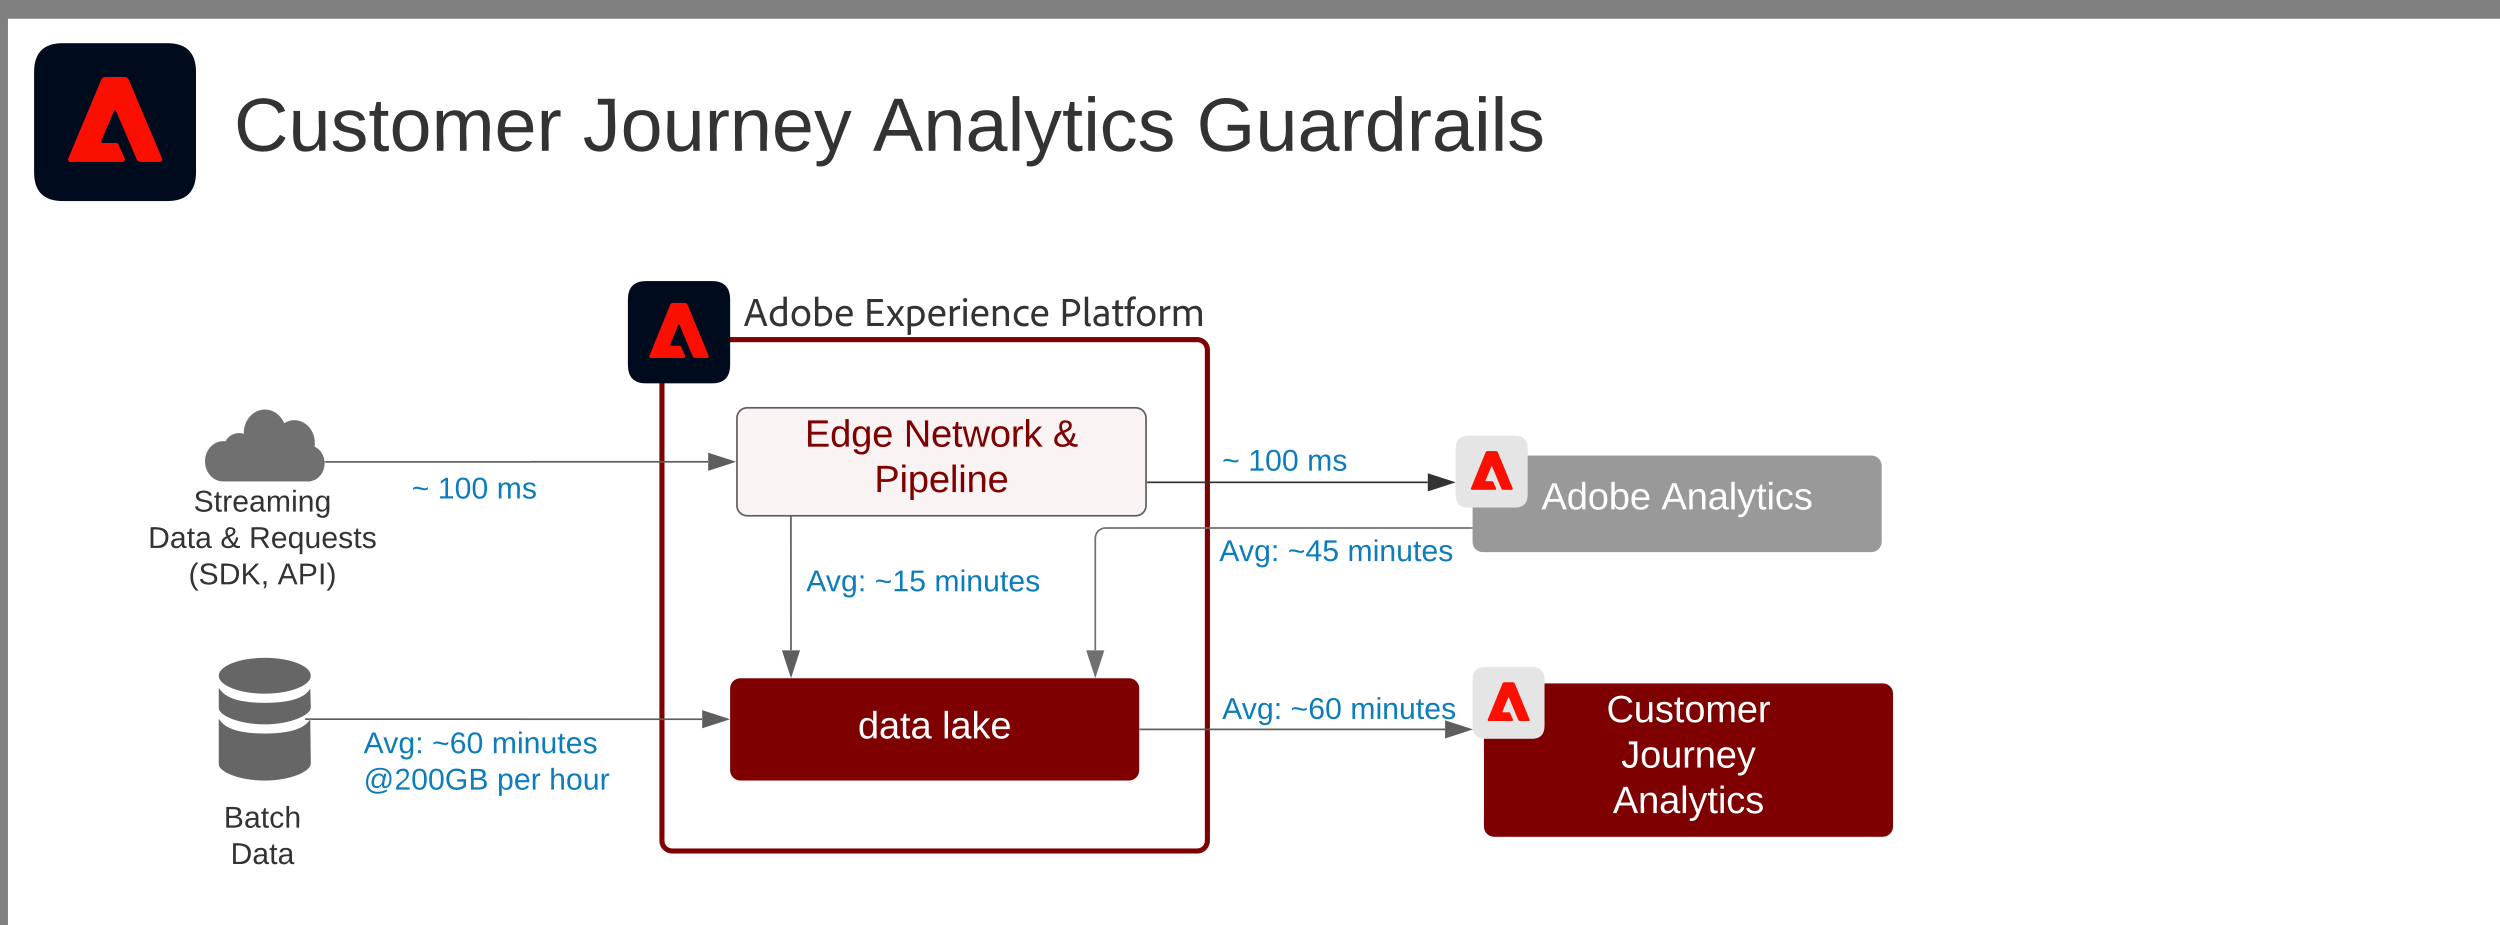 <svg xmlns="http://www.w3.org/2000/svg" xmlns:xlink="http://www.w3.org/1999/xlink" xmlns:lucid="lucid" width="1466.64" height="542.91"><rect width="100%" height="100%" fill="#808080" stroke="none"/><g transform="translate(2074 11)" lucid:page-tab-id="2K1yNXuAknJe"><path d="M-2069.33 0H64v1200h-2133.33z" fill="#fff"/><path d="M-1936.7 15c0-3.3 2.7-6 6-6h1297.34c3.3 0 6 2.7 6 6v104.67c0 3.3-2.7 6-6 6H-1930.7c-3.3 0-6-2.7-6-6z" stroke="#000" stroke-opacity="0" stroke-width="3" fill="#fff" fill-opacity="0"/><use xlink:href="#a" transform="matrix(1,0,0,1,-1936.694,9) translate(0 68.462)"/><use xlink:href="#b" transform="matrix(1,0,0,1,-1936.694,9) translate(204.568 68.462)"/><use xlink:href="#c" transform="matrix(1,0,0,1,-1936.694,9) translate(374.815 68.462)"/><use xlink:href="#d" transform="matrix(1,0,0,1,-1936.694,9) translate(564.691 68.462)"/><path d="M-2037.18 14.33h61.37c11.2 0 16.8 5.65 16.8 16.86v58.9c0 11.2-5.6 16.86-16.82 16.86h-61.37c-11.2 0-16.8-5.65-16.8-16.86V31.2c0-11.22 5.6-16.87 16.82-16.87z" stroke="#000" stroke-opacity="0" stroke-width=".64" fill="#000b1d"/><path d="M-1980.1 84h-11.3c-1.04 0-1.9-.57-2.37-1.5l-12.26-28.62c0-.18-.1-.37-.28-.37-.3-.08-.58 0-.68.3l-7.7 18.24v.18c0 .37.3.65.67.65h8.36c.47 0 .94.37 1.13.84l3.7 8.16c.28.83 0 1.66-.76 2.03-.2.1-.38.1-.67.1h-30.5c-.75 0-1.4-.66-1.4-1.4 0-.2.08-.37.18-.56l19.38-46.3c.37-1.03 1.32-1.58 2.46-1.58h11.2c1.14 0 2.1.55 2.47 1.57l19.58 46.3c.28.75 0 1.5-.77 1.86-.2.1-.28.1-.47.1z" stroke="#000" stroke-opacity="0" stroke-width=".64" fill="#fa0f00"/><path d="M-1685.67 194.24c0-3.3 2.7-6 6-6h308c3.32 0 6 2.7 6 6v288c0 3.32-2.68 6-6 6h-308c-3.3 0-6-2.68-6-6z" stroke="#7f0000" stroke-width="3" fill="#fff"/><path d="M-1645.67 392.9c0-3.3 2.7-6 6-6h228c3.32 0 6 2.7 6 6v48c0 3.32-2.68 6-6 6h-228c-3.3 0-6-2.68-6-6z" stroke="#000" stroke-opacity="0" fill="#7f0000"/><use xlink:href="#e" transform="matrix(1,0,0,1,-1640.667,391.911) translate(69.969 30.278)"/><use xlink:href="#f" transform="matrix(1,0,0,1,-1640.667,391.911) translate(119.352 30.278)"/><path d="M-1203.44 395.9c0-3.32 2.68-6 6-6h228c3.3 0 6 2.68 6 6v78c0 3.3-2.7 6-6 6h-228c-3.32 0-6-2.7-6-6z" stroke="#000" stroke-opacity="0" fill="#7f0000"/><use xlink:href="#g" transform="matrix(1,0,0,1,-1198.444,394.889) translate(66.944 17.778)"/><use xlink:href="#h" transform="matrix(1,0,0,1,-1198.444,394.889) translate(75.525 44.444)"/><use xlink:href="#i" transform="matrix(1,0,0,1,-1198.444,394.889) translate(70.617 71.111)"/><path d="M-1695.05 153.9h38.76c7.1 0 10.63 3.67 10.63 10.93V203c0 7.25-3.54 10.9-10.62 10.9h-38.75c-7.08 0-10.62-3.65-10.62-10.9v-38.17c0-7.26 3.54-10.92 10.62-10.92z" stroke="#000" stroke-opacity="0" stroke-width=".64" fill="#000b1d"/><path d="M-1659 199.03h-7.13c-.66 0-1.2-.36-1.5-.96l-7.74-18.54c0-.12-.06-.24-.18-.24-.18-.07-.36 0-.42.17l-4.86 11.82v.1c0 .25.18.43.42.43h5.27c.3 0 .6.24.72.54l2.33 5.28c.18.54 0 1.08-.48 1.32-.12.06-.24.06-.42.06h-19.26c-.48 0-.9-.42-.9-.9 0-.12.06-.24.12-.36l12.23-30c.24-.66.84-1.02 1.56-1.02h7.07c.72 0 1.32.36 1.56 1.02l12.36 30c.17.48 0 .96-.5 1.2-.1.06-.17.06-.3.06z" stroke="#000" stroke-opacity="0" stroke-width=".64" fill="#fa0f00"/><path d="M-1918.67 374.9c15.02 0 27 4.84 27 10.52 0 5.7-11.98 10.52-27 10.52-15 0-27-4.83-27-10.52 0-5.68 12-10.5 27-10.5zm26.68 18c-3.28 6-13.17 8.44-26.67 8.44-13.5 0-23.1-2.45-26.67-8.43h-.33v11.4c0 4.52 12 9.64 27 9.64 15.02 0 27-5.4 27-9.94l-.32-11.1zm0 18c-3.55 6-13.17 8.44-26.67 8.44-13.5 0-23.38-2.45-26.67-8.43h-.33v26.44c0 4.46 12 9.57 27 9.57 15.02 0 27-5.4 27-9.92l-.32-26.07z" stroke="#000" stroke-opacity="0" stroke-width="3" fill-opacity=".6"/><path d="M-1891.5 410.9h122.66v.02l.02.02h106.77" stroke="#5e5e5e" fill="none"/><path d="M-1891.48 411.4h-.5v-.5l-.38.5h-2.63v-1h3.52z" fill="#5e5e5e"/><path d="M-1647.28 410.94l-14.27 4.63v-9.27z" stroke="#5e5e5e" fill="#5e5e5e"/><path d="M-1865.67 410.9c0-3.3 2.7-6 6-6h228c3.32 0 6 2.7 6 6v51.34c0 3.32-2.68 6-6 6h-228c-3.3 0-6-2.68-6-6z" stroke="#000" stroke-opacity="0" fill="#fff" fill-opacity="0"/><use xlink:href="#j" transform="matrix(1,0,0,1,-1860.667,409.911) translate(0 20.972)"/><use xlink:href="#k" transform="matrix(1,0,0,1,-1860.667,409.911) translate(40.148 20.972)"/><use xlink:href="#l" transform="matrix(1,0,0,1,-1860.667,409.911) translate(75.21 20.972)"/><use xlink:href="#m" transform="matrix(1,0,0,1,-1860.667,409.911) translate(0 42.306)"/><use xlink:href="#n" transform="matrix(1,0,0,1,-1860.667,409.911) translate(78.272 42.306)"/><use xlink:href="#o" transform="matrix(1,0,0,1,-1860.667,409.911) translate(108.84 42.306)"/><path d="M-1609.96 370.53l-.06-80.12" stroke="#5e5e5e" fill="none"/><path d="M-1609.95 385.3l-4.65-14.27h9.27z" stroke="#5e5e5e" fill="#5e5e5e"/><path d="M-1610.02 290.42v-.5" stroke="#5e5e5e" fill="none"/><path d="M-2040 454.58c0-3.32 2.7-6 6-6h228c3.3 0 6 2.68 6 6v51.33c0 3.32-2.7 6-6 6h-228c-3.3 0-6-2.68-6-6z" stroke="#000" stroke-opacity="0" fill="#fff" fill-opacity="0"/><use xlink:href="#p" transform="matrix(1,0,0,1,-2035,453.578) translate(92.284 20.972)"/><use xlink:href="#q" transform="matrix(1,0,0,1,-2035,453.578) translate(96.259 42.306)"/><path d="M-2040 275.9c0-3.3 2.7-6 6-6h228c3.3 0 6 2.7 6 6v62c0 3.32-2.7 6-6 6h-228c-3.3 0-6-2.68-6-6z" stroke="#000" stroke-opacity="0" fill="#fff" fill-opacity="0"/><use xlink:href="#r" transform="matrix(1,0,0,1,-2035,274.911) translate(74.58 14.222)"/><use xlink:href="#s" transform="matrix(1,0,0,1,-2035,274.911) translate(47.889 35.556)"/><use xlink:href="#t" transform="matrix(1,0,0,1,-2035,274.911) translate(90.309 35.556)"/><use xlink:href="#u" transform="matrix(1,0,0,1,-2035,274.911) translate(107.099 35.556)"/><use xlink:href="#v" transform="matrix(1,0,0,1,-2035,274.911) translate(71.617 56.889)"/><use xlink:href="#w" transform="matrix(1,0,0,1,-2035,274.911) translate(123.864 56.889)"/><path d="M-1889.47 251c3.58 1.64 5.9 5.44 5.9 9.78 0 5-3.1 9.25-7.37 10.35l-1.4.34h-50.75c-5.9 0-10.66-5.37-10.66-11.83s4.77-11.82 10.67-11.82c.5 0 .78 0 1.27.13 1.76-3.13 4.77-4.9 8.14-4.9.93 0 1.77.13 2.68.42v-.42c0-7.68 5.55-13.8 12.5-13.8 4.77 0 9.2 3.2 11.22 8.02 1.76-1.14 3.8-1.78 5.9-1.78 6.67 0 12.07 6 12.07 13.34.07.67 0 1.35-.14 2.15z" stroke="#000" stroke-opacity="0" fill="#707070"/><path d="M-1883.15 259.98h120.2c.02 0 .04-.02.04-.03 0-.02 0-.04.02-.04h104.33" stroke="#5e5e5e" fill="none"/><path d="M-1883.14 260.48h-.46l-.1-1h.56z" fill="#5e5e5e"/><path d="M-1643.78 259.9l-14.27 4.65v-9.27z" stroke="#5e5e5e" fill="#5e5e5e"/><path d="M-1637.67 146c0-3.3 2.7-6 6-6h288c3.32 0 6 2.7 6 6v49.2c0 3.32-2.68 6-6 6h-288c-3.3 0-6-2.68-6-6z" stroke="#000" stroke-opacity="0" stroke-width="3" fill="#fff" fill-opacity="0"/><use xlink:href="#x" transform="matrix(1,0,0,1,-1637.667,140) translate(0 40.262)"/><use xlink:href="#y" transform="matrix(1,0,0,1,-1637.667,140) translate(70.547 40.262)"/><use xlink:href="#z" transform="matrix(1,0,0,1,-1637.667,140) translate(185.24 40.262)"/><path d="M-1202.64 380.22h27.28c4.98 0 7.47 2.58 7.47 7.7v26.84c0 5.1-2.48 7.68-7.46 7.68h-27.28c-4.98 0-7.47-2.57-7.47-7.68V387.9c0-5.1 2.48-7.68 7.46-7.68z" stroke="#000" stroke-opacity="0" stroke-width=".64" fill="#e5e5e5"/><path d="M-1177.26 411.97h-5.03c-.45 0-.83-.25-1.04-.67l-5.45-13.05c0-.08-.03-.17-.12-.17-.12-.04-.25.04-.3.17l-3.4 8.28v.08c0 .18.12.3.28.3h3.72c.2.05.42.18.5.4l1.65 3.7c.13.38 0 .76-.33.93-.13.04-.17.04-.3.04h-13.55c-.34 0-.64-.3-.64-.63 0-.08.06-.17.1-.25l8.6-21.12c.18-.47.6-.72 1.1-.72h5c.5 0 .92.25 1.1.72l8.7 21.1c.1.34 0 .68-.3.85-.1.04-.18.04-.26.04z" stroke="#000" stroke-opacity="0" stroke-width=".64" fill="#fa0f00"/><path d="M-1641.67 234.24c0-3.3 2.7-6 6-6h228c3.32 0 6 2.7 6 6v51.34c0 3.3-2.68 6-6 6h-228c-3.3 0-6-2.7-6-6z" stroke="#5e5e5e" fill="#faf3f4"/><use xlink:href="#A" transform="matrix(1,0,0,1,-1636.667,233.244) translate(34.846 17.778)"/><use xlink:href="#B" transform="matrix(1,0,0,1,-1636.667,233.244) translate(92.87 17.778)"/><use xlink:href="#C" transform="matrix(1,0,0,1,-1636.667,233.244) translate(180.34 17.778)"/><use xlink:href="#D" transform="matrix(1,0,0,1,-1636.667,233.244) translate(75.586 44.444)"/><path d="M-1837.45 266.9c0-3.3 2.68-6 6-6h93.66c3.33 0 6 2.7 6 6v18.68c0 3.3-2.67 6-6 6h-93.65c-3.32 0-6-2.7-6-6z" stroke="#000" stroke-opacity="0" fill="#fff" fill-opacity="0"/><use xlink:href="#E" transform="matrix(1,0,0,1,-1832.454,265.911) translate(0 15.535)"/><use xlink:href="#F" transform="matrix(1,0,0,1,-1832.454,265.911) translate(15.309 15.535)"/><use xlink:href="#G" transform="matrix(1,0,0,1,-1832.454,265.911) translate(49.877 15.535)"/><path d="M-1405.17 416.9h178.93" stroke="#5e5e5e" fill="none"/><path d="M-1405.15 417.4h-.52v-1h.52z" fill="#5e5e5e"/><path d="M-1211.47 416.9l-14.27 4.65v-9.27z" stroke="#5e5e5e" fill="#5e5e5e"/><path d="M-1362 381.28c0-3.3 2.7-6 6-6h159.9c3.3 0 6 2.7 6 6v49.2c0 3.33-2.7 6-6 6H-1356c-3.3 0-6-2.67-6-6z" stroke="#000" stroke-opacity="0" fill="#fff" fill-opacity="0"/><g><use xlink:href="#j" transform="matrix(1,0,0,1,-1357,380.284) translate(0 30.472)"/><use xlink:href="#k" transform="matrix(1,0,0,1,-1357,380.284) translate(40.148 30.472)"/><use xlink:href="#H" transform="matrix(1,0,0,1,-1357,380.284) translate(75.21 30.472)"/></g><path d="M-1606 311.9c0-3.3 2.7-6 6-6h154c3.3 0 6 2.7 6 6v40.68c0 3.3-2.7 6-6 6h-154c-3.3 0-6-2.7-6-6z" stroke="#000" stroke-opacity="0" fill="#fff" fill-opacity="0"/><g><use xlink:href="#j" transform="matrix(1,0,0,1,-1601,310.911) translate(0 24.972)"/><use xlink:href="#I" transform="matrix(1,0,0,1,-1601,310.911) translate(40.148 24.972)"/><use xlink:href="#H" transform="matrix(1,0,0,1,-1601,310.911) translate(75.21 24.972)"/></g><path d="M-1210.1 262.24c0-3.3 2.68-6 6-6h228c3.3 0 6 2.7 6 6v44.67c0 3.32-2.7 6-6 6h-228c-3.32 0-6-2.68-6-6z" stroke="#000" stroke-opacity="0" fill="#999"/><g><use xlink:href="#J" transform="matrix(1,0,0,1,-1205.111,261.244) translate(35.432 26.59)"/><use xlink:href="#K" transform="matrix(1,0,0,1,-1205.111,261.244) translate(105.802 26.59)"/></g><path d="M-1400.67 271.97h164.3" stroke="#333" fill="none"/><path d="M-1400.65 272.47h-.52v-1h.52z" fill="#333"/><path d="M-1221.62 271.97l-14.26 4.63v-9.27z" stroke="#333" fill="#333"/><path d="M-1362 250.58c0-3.32 2.7-6 6-6h93.67c3.3 0 6 2.68 6 6v18.66c0 3.32-2.7 6-6 6H-1356c-3.3 0-6-2.68-6-6z" stroke="#000" stroke-opacity="0" fill="#fff" fill-opacity="0"/><g><use xlink:href="#E" transform="matrix(1,0,0,1,-1357,249.578) translate(0 15.535)"/><use xlink:href="#F" transform="matrix(1,0,0,1,-1357,249.578) translate(15.309 15.535)"/><use xlink:href="#G" transform="matrix(1,0,0,1,-1357,249.578) translate(49.877 15.535)"/></g><path d="M-1210.6 298.75h-214.84c-3.32 0-6 2.7-6 6v65.78" stroke="#707070" fill="none"/><path d="M-1210.1 299.25h-.52v-1h.5z" fill="#707070"/><path d="M-1431.44 385.3l-4.64-14.27h9.27z" stroke="#707070" fill="#707070"/><path d="M-1363.67 288.7c0-3.3 2.7-6 6-6H-1206c3.3 0 6 2.7 6 6v49.2c0 3.32-2.7 6-6 6h-151.67c-3.3 0-6-2.68-6-6z" stroke="#000" stroke-opacity="0" fill="#fff" fill-opacity="0"/><g><use xlink:href="#j" transform="matrix(1,0,0,1,-1358.667,287.702) translate(0 30.472)"/><use xlink:href="#L" transform="matrix(1,0,0,1,-1358.667,287.702) translate(40.148 30.472)"/><use xlink:href="#H" transform="matrix(1,0,0,1,-1358.667,287.702) translate(75.21 30.472)"/></g><path d="M-1212.53 244.58h27.28c4.98 0 7.47 2.57 7.47 7.68v26.86c0 5.1-2.5 7.68-7.47 7.68h-27.28c-4.98 0-7.47-2.58-7.47-7.68v-26.86c0-5.1 2.5-7.68 7.47-7.68z" stroke="#000" stroke-opacity="0" stroke-width=".64" fill="#e5e5e5"/><path d="M-1187.15 276.33h-5.03c-.46 0-.84-.25-1.05-.68l-5.45-13.04c0-.08-.04-.16-.12-.16-.13-.04-.26.04-.3.17l-3.42 8.28v.1c0 .16.13.28.3.28h3.7c.22.04.43.17.52.38l1.64 3.72c.13.38 0 .76-.33.93-.12.03-.16.03-.3.03h-13.54c-.34 0-.64-.3-.64-.63 0-.1.05-.17.1-.26l8.6-21.1c.17-.47.6-.73 1.1-.73h4.98c.5 0 .93.27 1.1.73l8.7 21.1c.12.35 0 .7-.3.86-.08.03-.17.03-.25.03z" stroke="#000" stroke-opacity="0" stroke-width=".64" fill="#fa0f00"/><defs><path fill="#333" d="M212-179c-10-28-35-45-73-45-59 0-87 40-87 99 0 60 29 101 89 101 43 0 62-24 78-52l27 14C228-24 195 4 139 4 59 4 22-46 18-125c-6-104 99-153 187-111 19 9 31 26 39 46" id="M"/><path fill="#333" d="M84 4C-5 8 30-112 23-190h32v120c0 31 7 50 39 49 72-2 45-101 50-169h31l1 190h-30c-1-10 1-25-2-33-11 22-28 36-60 37" id="N"/><path fill="#333" d="M135-143c-3-34-86-38-87 0 15 53 115 12 119 90S17 21 10-45l28-5c4 36 97 45 98 0-10-56-113-15-118-90-4-57 82-63 122-42 12 7 21 19 24 35" id="O"/><path fill="#333" d="M59-47c-2 24 18 29 38 22v24C64 9 27 4 27-40v-127H5v-23h24l9-43h21v43h35v23H59v120" id="P"/><path fill="#333" d="M100-194c62-1 85 37 85 99 1 63-27 99-86 99S16-35 15-95c0-66 28-99 85-99zM99-20c44 1 53-31 53-75 0-43-8-75-51-75s-53 32-53 75 10 74 51 75" id="Q"/><path fill="#333" d="M210-169c-67 3-38 105-44 169h-31v-121c0-29-5-50-35-48C34-165 62-65 56 0H25l-1-190h30c1 10-1 24 2 32 10-44 99-50 107 0 11-21 27-35 58-36 85-2 47 119 55 194h-31v-121c0-29-5-49-35-48" id="R"/><path fill="#333" d="M100-194c63 0 86 42 84 106H49c0 40 14 67 53 68 26 1 43-12 49-29l28 8c-11 28-37 45-77 45C44 4 14-33 15-96c1-61 26-98 85-98zm52 81c6-60-76-77-97-28-3 7-6 17-6 28h103" id="S"/><path fill="#333" d="M114-163C36-179 61-72 57 0H25l-1-190h30c1 12-1 29 2 39 6-27 23-49 58-41v29" id="T"/><g id="a"><use transform="matrix(0.123,0,0,0.123,0,0)" xlink:href="#M"/><use transform="matrix(0.123,0,0,0.123,31.975,0)" xlink:href="#N"/><use transform="matrix(0.123,0,0,0.123,56.667,0)" xlink:href="#O"/><use transform="matrix(0.123,0,0,0.123,78.889,0)" xlink:href="#P"/><use transform="matrix(0.123,0,0,0.123,91.235,0)" xlink:href="#Q"/><use transform="matrix(0.123,0,0,0.123,115.926,0)" xlink:href="#R"/><use transform="matrix(0.123,0,0,0.123,152.84,0)" xlink:href="#S"/><use transform="matrix(0.123,0,0,0.123,177.531,0)" xlink:href="#T"/></g><path fill="#333" d="M153-248C145-148 188 4 80 4 36 3 13-21 6-62l32-5c4 25 16 42 43 43 27 0 39-20 39-49v-147H72v-28h81" id="U"/><path fill="#333" d="M117-194c89-4 53 116 60 194h-32v-121c0-31-8-49-39-48C34-167 62-67 57 0H25l-1-190h30c1 10-1 24 2 32 11-22 29-35 61-36" id="V"/><path fill="#333" d="M179-190L93 31C79 59 56 82 12 73V49c39 6 53-20 64-50L1-190h34L92-34l54-156h33" id="W"/><g id="b"><use transform="matrix(0.123,0,0,0.123,0,0)" xlink:href="#U"/><use transform="matrix(0.123,0,0,0.123,22.222,0)" xlink:href="#Q"/><use transform="matrix(0.123,0,0,0.123,46.914,0)" xlink:href="#N"/><use transform="matrix(0.123,0,0,0.123,71.605,0)" xlink:href="#T"/><use transform="matrix(0.123,0,0,0.123,86.296,0)" xlink:href="#V"/><use transform="matrix(0.123,0,0,0.123,110.988,0)" xlink:href="#S"/><use transform="matrix(0.123,0,0,0.123,135.679,0)" xlink:href="#W"/></g><path fill="#333" d="M205 0l-28-72H64L36 0H1l101-248h38L239 0h-34zm-38-99l-47-123c-12 45-31 82-46 123h93" id="X"/><path fill="#333" d="M141-36C126-15 110 5 73 4 37 3 15-17 15-53c-1-64 63-63 125-63 3-35-9-54-41-54-24 1-41 7-42 31l-33-3c5-37 33-52 76-52 45 0 72 20 72 64v82c-1 20 7 32 28 27v20c-31 9-61-2-59-35zM48-53c0 20 12 33 32 33 41-3 63-29 60-74-43 2-92-5-92 41" id="Y"/><path fill="#333" d="M24 0v-261h32V0H24" id="Z"/><path fill="#333" d="M24-231v-30h32v30H24zM24 0v-190h32V0H24" id="aa"/><path fill="#333" d="M96-169c-40 0-48 33-48 73s9 75 48 75c24 0 41-14 43-38l32 2c-6 37-31 61-74 61-59 0-76-41-82-99-10-93 101-131 147-64 4 7 5 14 7 22l-32 3c-4-21-16-35-41-35" id="ab"/><g id="c"><use transform="matrix(0.123,0,0,0.123,0,0)" xlink:href="#X"/><use transform="matrix(0.123,0,0,0.123,29.63,0)" xlink:href="#V"/><use transform="matrix(0.123,0,0,0.123,54.321,0)" xlink:href="#Y"/><use transform="matrix(0.123,0,0,0.123,79.012,0)" xlink:href="#Z"/><use transform="matrix(0.123,0,0,0.123,88.765,0)" xlink:href="#W"/><use transform="matrix(0.123,0,0,0.123,110.988,0)" xlink:href="#P"/><use transform="matrix(0.123,0,0,0.123,123.333,0)" xlink:href="#aa"/><use transform="matrix(0.123,0,0,0.123,133.086,0)" xlink:href="#ab"/><use transform="matrix(0.123,0,0,0.123,155.309,0)" xlink:href="#O"/></g><path fill="#333" d="M143 4C61 4 22-44 18-125c-5-107 100-154 193-111 17 8 29 25 37 43l-32 9c-13-25-37-40-76-40-61 0-88 39-88 99 0 61 29 100 91 101 35 0 62-11 79-27v-45h-74v-28h105v86C228-13 192 4 143 4" id="ac"/><path fill="#333" d="M85-194c31 0 48 13 60 33l-1-100h32l1 261h-30c-2-10 0-23-3-31C134-8 116 4 85 4 32 4 16-35 15-94c0-66 23-100 70-100zm9 24c-40 0-46 34-46 75 0 40 6 74 45 74 42 0 51-32 51-76 0-42-9-74-50-73" id="ad"/><g id="d"><use transform="matrix(0.123,0,0,0.123,0,0)" xlink:href="#ac"/><use transform="matrix(0.123,0,0,0.123,34.568,0)" xlink:href="#N"/><use transform="matrix(0.123,0,0,0.123,59.259,0)" xlink:href="#Y"/><use transform="matrix(0.123,0,0,0.123,83.951,0)" xlink:href="#T"/><use transform="matrix(0.123,0,0,0.123,98.642,0)" xlink:href="#ad"/><use transform="matrix(0.123,0,0,0.123,123.333,0)" xlink:href="#T"/><use transform="matrix(0.123,0,0,0.123,138.025,0)" xlink:href="#Y"/><use transform="matrix(0.123,0,0,0.123,162.716,0)" xlink:href="#aa"/><use transform="matrix(0.123,0,0,0.123,172.469,0)" xlink:href="#Z"/><use transform="matrix(0.123,0,0,0.123,182.222,0)" xlink:href="#O"/></g><path fill="#fff" d="M85-194c31 0 48 13 60 33l-1-100h32l1 261h-30c-2-10 0-23-3-31C134-8 116 4 85 4 32 4 16-35 15-94c0-66 23-100 70-100zm9 24c-40 0-46 34-46 75 0 40 6 74 45 74 42 0 51-32 51-76 0-42-9-74-50-73" id="ae"/><path fill="#fff" d="M141-36C126-15 110 5 73 4 37 3 15-17 15-53c-1-64 63-63 125-63 3-35-9-54-41-54-24 1-41 7-42 31l-33-3c5-37 33-52 76-52 45 0 72 20 72 64v82c-1 20 7 32 28 27v20c-31 9-61-2-59-35zM48-53c0 20 12 33 32 33 41-3 63-29 60-74-43 2-92-5-92 41" id="af"/><path fill="#fff" d="M59-47c-2 24 18 29 38 22v24C64 9 27 4 27-40v-127H5v-23h24l9-43h21v43h35v23H59v120" id="ag"/><g id="e"><use transform="matrix(0.062,0,0,0.062,0,0)" xlink:href="#ae"/><use transform="matrix(0.062,0,0,0.062,12.346,0)" xlink:href="#af"/><use transform="matrix(0.062,0,0,0.062,24.691,0)" xlink:href="#ag"/><use transform="matrix(0.062,0,0,0.062,30.864,0)" xlink:href="#af"/></g><path fill="#fff" d="M24 0v-261h32V0H24" id="ah"/><path fill="#fff" d="M143 0L79-87 56-68V0H24v-261h32v163l83-92h37l-77 82L181 0h-38" id="ai"/><path fill="#fff" d="M100-194c63 0 86 42 84 106H49c0 40 14 67 53 68 26 1 43-12 49-29l28 8c-11 28-37 45-77 45C44 4 14-33 15-96c1-61 26-98 85-98zm52 81c6-60-76-77-97-28-3 7-6 17-6 28h103" id="aj"/><g id="f"><use transform="matrix(0.062,0,0,0.062,0,0)" xlink:href="#ah"/><use transform="matrix(0.062,0,0,0.062,4.877,0)" xlink:href="#af"/><use transform="matrix(0.062,0,0,0.062,17.222,0)" xlink:href="#ai"/><use transform="matrix(0.062,0,0,0.062,28.333,0)" xlink:href="#aj"/></g><path fill="#fff" d="M212-179c-10-28-35-45-73-45-59 0-87 40-87 99 0 60 29 101 89 101 43 0 62-24 78-52l27 14C228-24 195 4 139 4 59 4 22-46 18-125c-6-104 99-153 187-111 19 9 31 26 39 46" id="ak"/><path fill="#fff" d="M84 4C-5 8 30-112 23-190h32v120c0 31 7 50 39 49 72-2 45-101 50-169h31l1 190h-30c-1-10 1-25-2-33-11 22-28 36-60 37" id="al"/><path fill="#fff" d="M135-143c-3-34-86-38-87 0 15 53 115 12 119 90S17 21 10-45l28-5c4 36 97 45 98 0-10-56-113-15-118-90-4-57 82-63 122-42 12 7 21 19 24 35" id="am"/><path fill="#fff" d="M100-194c62-1 85 37 85 99 1 63-27 99-86 99S16-35 15-95c0-66 28-99 85-99zM99-20c44 1 53-31 53-75 0-43-8-75-51-75s-53 32-53 75 10 74 51 75" id="an"/><path fill="#fff" d="M210-169c-67 3-38 105-44 169h-31v-121c0-29-5-50-35-48C34-165 62-65 56 0H25l-1-190h30c1 10-1 24 2 32 10-44 99-50 107 0 11-21 27-35 58-36 85-2 47 119 55 194h-31v-121c0-29-5-49-35-48" id="ao"/><path fill="#fff" d="M114-163C36-179 61-72 57 0H25l-1-190h30c1 12-1 29 2 39 6-27 23-49 58-41v29" id="ap"/><g id="g"><use transform="matrix(0.062,0,0,0.062,0,0)" xlink:href="#ak"/><use transform="matrix(0.062,0,0,0.062,15.988,0)" xlink:href="#al"/><use transform="matrix(0.062,0,0,0.062,28.333,0)" xlink:href="#am"/><use transform="matrix(0.062,0,0,0.062,39.444,0)" xlink:href="#ag"/><use transform="matrix(0.062,0,0,0.062,45.617,0)" xlink:href="#an"/><use transform="matrix(0.062,0,0,0.062,57.963,0)" xlink:href="#ao"/><use transform="matrix(0.062,0,0,0.062,76.42,0)" xlink:href="#aj"/><use transform="matrix(0.062,0,0,0.062,88.765,0)" xlink:href="#ap"/></g><path fill="#fff" d="M153-248C145-148 188 4 80 4 36 3 13-21 6-62l32-5c4 25 16 42 43 43 27 0 39-20 39-49v-147H72v-28h81" id="aq"/><path fill="#fff" d="M117-194c89-4 53 116 60 194h-32v-121c0-31-8-49-39-48C34-167 62-67 57 0H25l-1-190h30c1 10-1 24 2 32 11-22 29-35 61-36" id="ar"/><path fill="#fff" d="M179-190L93 31C79 59 56 82 12 73V49c39 6 53-20 64-50L1-190h34L92-34l54-156h33" id="as"/><g id="h"><use transform="matrix(0.062,0,0,0.062,0,0)" xlink:href="#aq"/><use transform="matrix(0.062,0,0,0.062,11.111,0)" xlink:href="#an"/><use transform="matrix(0.062,0,0,0.062,23.457,0)" xlink:href="#al"/><use transform="matrix(0.062,0,0,0.062,35.802,0)" xlink:href="#ap"/><use transform="matrix(0.062,0,0,0.062,43.148,0)" xlink:href="#ar"/><use transform="matrix(0.062,0,0,0.062,55.494,0)" xlink:href="#aj"/><use transform="matrix(0.062,0,0,0.062,67.84,0)" xlink:href="#as"/></g><path fill="#fff" d="M205 0l-28-72H64L36 0H1l101-248h38L239 0h-34zm-38-99l-47-123c-12 45-31 82-46 123h93" id="at"/><path fill="#fff" d="M24-231v-30h32v30H24zM24 0v-190h32V0H24" id="au"/><path fill="#fff" d="M96-169c-40 0-48 33-48 73s9 75 48 75c24 0 41-14 43-38l32 2c-6 37-31 61-74 61-59 0-76-41-82-99-10-93 101-131 147-64 4 7 5 14 7 22l-32 3c-4-21-16-35-41-35" id="av"/><g id="i"><use transform="matrix(0.062,0,0,0.062,0,0)" xlink:href="#at"/><use transform="matrix(0.062,0,0,0.062,14.815,0)" xlink:href="#ar"/><use transform="matrix(0.062,0,0,0.062,27.16,0)" xlink:href="#af"/><use transform="matrix(0.062,0,0,0.062,39.506,0)" xlink:href="#ah"/><use transform="matrix(0.062,0,0,0.062,44.383,0)" xlink:href="#as"/><use transform="matrix(0.062,0,0,0.062,55.494,0)" xlink:href="#ag"/><use transform="matrix(0.062,0,0,0.062,61.667,0)" xlink:href="#au"/><use transform="matrix(0.062,0,0,0.062,66.543,0)" xlink:href="#av"/><use transform="matrix(0.062,0,0,0.062,77.654,0)" xlink:href="#am"/></g><path fill="#0c7cba" d="M205 0l-28-72H64L36 0H1l101-248h38L239 0h-34zm-38-99l-47-123c-12 45-31 82-46 123h93" id="aw"/><path fill="#0c7cba" d="M108 0H70L1-190h34L89-25l56-165h34" id="ax"/><path fill="#0c7cba" d="M177-190C167-65 218 103 67 71c-23-6-38-20-44-43l32-5c15 47 100 32 89-28v-30C133-14 115 1 83 1 29 1 15-40 15-95c0-56 16-97 71-98 29-1 48 16 59 35 1-10 0-23 2-32h30zM94-22c36 0 50-32 50-73 0-42-14-75-50-75-39 0-46 34-46 75s6 73 46 73" id="ay"/><path fill="#0c7cba" d="M33-154v-36h34v36H33zM33 0v-36h34V0H33" id="az"/><g id="j"><use transform="matrix(0.049,0,0,0.049,0,0)" xlink:href="#aw"/><use transform="matrix(0.049,0,0,0.049,11.506,0)" xlink:href="#ax"/><use transform="matrix(0.049,0,0,0.049,20.395,0)" xlink:href="#ay"/><use transform="matrix(0.049,0,0,0.049,30.272,0)" xlink:href="#az"/></g><path fill="#0c7cba" d="M16-127c37-31 93-2 135 6 18-1 32-8 43-16v26c-50 42-130-35-178 9v-25" id="aA"/><path fill="#0c7cba" d="M110-160c48 1 74 30 74 79 0 53-28 85-80 85-65 0-83-55-86-122-5-90 50-162 133-122 14 7 22 21 27 39l-31 6c-5-40-67-38-82-6-9 19-15 44-15 74 11-20 30-34 60-33zm-7 138c34 0 49-23 49-58s-16-56-50-56c-29 0-50 16-49 49 1 36 15 65 50 65" id="aB"/><path fill="#0c7cba" d="M101-251c68 0 85 55 85 127S166 4 100 4C33 4 14-52 14-124c0-73 17-127 87-127zm-1 229c47 0 54-49 54-102s-4-102-53-102c-51 0-55 48-55 102 0 53 5 102 54 102" id="aC"/><g id="k"><use transform="matrix(0.049,0,0,0.049,0,0)" xlink:href="#aA"/><use transform="matrix(0.049,0,0,0.049,10.37,0)" xlink:href="#aB"/><use transform="matrix(0.049,0,0,0.049,20.247,0)" xlink:href="#aC"/></g><path fill="#0c7cba" d="M210-169c-67 3-38 105-44 169h-31v-121c0-29-5-50-35-48C34-165 62-65 56 0H25l-1-190h30c1 10-1 24 2 32 10-44 99-50 107 0 11-21 27-35 58-36 85-2 47 119 55 194h-31v-121c0-29-5-49-35-48" id="aD"/><path fill="#0c7cba" d="M24-231v-30h32v30H24zM24 0v-190h32V0H24" id="aE"/><path fill="#0c7cba" d="M117-194c89-4 53 116 60 194h-32v-121c0-31-8-49-39-48C34-167 62-67 57 0H25l-1-190h30c1 10-1 24 2 32 11-22 29-35 61-36" id="aF"/><path fill="#0c7cba" d="M84 4C-5 8 30-112 23-190h32v120c0 31 7 50 39 49 72-2 45-101 50-169h31l1 190h-30c-1-10 1-25-2-33-11 22-28 36-60 37" id="aG"/><path fill="#0c7cba" d="M59-47c-2 24 18 29 38 22v24C64 9 27 4 27-40v-127H5v-23h24l9-43h21v43h35v23H59v120" id="aH"/><path fill="#0c7cba" d="M100-194c63 0 86 42 84 106H49c0 40 14 67 53 68 26 1 43-12 49-29l28 8c-11 28-37 45-77 45C44 4 14-33 15-96c1-61 26-98 85-98zm52 81c6-60-76-77-97-28-3 7-6 17-6 28h103" id="aI"/><path fill="#0c7cba" d="M135-143c-3-34-86-38-87 0 15 53 115 12 119 90S17 21 10-45l28-5c4 36 97 45 98 0-10-56-113-15-118-90-4-57 82-63 122-42 12 7 21 19 24 35" id="aJ"/><g id="l"><use transform="matrix(0.049,0,0,0.049,0,0)" xlink:href="#aD"/><use transform="matrix(0.049,0,0,0.049,14.765,0)" xlink:href="#aE"/><use transform="matrix(0.049,0,0,0.049,18.667,0)" xlink:href="#aF"/><use transform="matrix(0.049,0,0,0.049,28.543,0)" xlink:href="#aG"/><use transform="matrix(0.049,0,0,0.049,38.42,0)" xlink:href="#aH"/><use transform="matrix(0.049,0,0,0.049,43.358,0)" xlink:href="#aI"/><use transform="matrix(0.049,0,0,0.049,53.235,0)" xlink:href="#aJ"/></g><path fill="#0c7cba" d="M198-261c85 0 136 45 136 128 0 61-22 111-78 115-29 2-39-18-37-44-12 23-32 44-66 44-41 0-58-28-58-68 0-60 30-105 88-108 29-1 43 15 54 32l7-28h28c-9 45-23 84-27 134-1 11 6 17 14 16 39-4 51-48 51-92 0-69-42-107-112-107-93 0-145 59-145 153C53-15 94 26 168 27c43 0 78-13 106-28l9 19c-30 18-67 32-115 32C79 50 28-1 28-86c0-107 62-175 170-175zM158-41c46 0 70-43 70-90 0-26-17-40-43-40-44 0-59 41-61 85-1 26 9 45 34 45" id="aK"/><path fill="#0c7cba" d="M101-251c82-7 93 87 43 132L82-64C71-53 59-42 53-27h129V0H18c2-99 128-94 128-182 0-28-16-43-45-43s-46 15-49 41l-32-3c6-41 34-60 81-64" id="aL"/><path fill="#0c7cba" d="M143 4C61 4 22-44 18-125c-5-107 100-154 193-111 17 8 29 25 37 43l-32 9c-13-25-37-40-76-40-61 0-88 39-88 99 0 61 29 100 91 101 35 0 62-11 79-27v-45h-74v-28h105v86C228-13 192 4 143 4" id="aM"/><path fill="#0c7cba" d="M160-131c35 5 61 23 61 61C221 17 115-2 30 0v-248c76 3 177-17 177 60 0 33-19 50-47 57zm-97-11c50-1 110 9 110-42 0-47-63-36-110-37v79zm0 115c55-2 124 14 124-45 0-56-70-42-124-44v89" id="aN"/><g id="m"><use transform="matrix(0.049,0,0,0.049,0,0)" xlink:href="#aK"/><use transform="matrix(0.049,0,0,0.049,18.025,0)" xlink:href="#aL"/><use transform="matrix(0.049,0,0,0.049,27.901,0)" xlink:href="#aC"/><use transform="matrix(0.049,0,0,0.049,37.778,0)" xlink:href="#aC"/><use transform="matrix(0.049,0,0,0.049,47.654,0)" xlink:href="#aM"/><use transform="matrix(0.049,0,0,0.049,61.481,0)" xlink:href="#aN"/></g><path fill="#0c7cba" d="M115-194c55 1 70 41 70 98S169 2 115 4C84 4 66-9 55-30l1 105H24l-1-265h31l2 30c10-21 28-34 59-34zm-8 174c40 0 45-34 45-75s-6-73-45-74c-42 0-51 32-51 76 0 43 10 73 51 73" id="aO"/><path fill="#0c7cba" d="M114-163C36-179 61-72 57 0H25l-1-190h30c1 12-1 29 2 39 6-27 23-49 58-41v29" id="aP"/><g id="n"><use transform="matrix(0.049,0,0,0.049,0,0)" xlink:href="#aO"/><use transform="matrix(0.049,0,0,0.049,9.877,0)" xlink:href="#aI"/><use transform="matrix(0.049,0,0,0.049,19.753,0)" xlink:href="#aP"/></g><path fill="#0c7cba" d="M106-169C34-169 62-67 57 0H25v-261h32l-1 103c12-21 28-36 61-36 89 0 53 116 60 194h-32v-121c2-32-8-49-39-48" id="aQ"/><path fill="#0c7cba" d="M100-194c62-1 85 37 85 99 1 63-27 99-86 99S16-35 15-95c0-66 28-99 85-99zM99-20c44 1 53-31 53-75 0-43-8-75-51-75s-53 32-53 75 10 74 51 75" id="aR"/><g id="o"><use transform="matrix(0.049,0,0,0.049,0,0)" xlink:href="#aQ"/><use transform="matrix(0.049,0,0,0.049,9.877,0)" xlink:href="#aR"/><use transform="matrix(0.049,0,0,0.049,19.753,0)" xlink:href="#aG"/><use transform="matrix(0.049,0,0,0.049,29.63,0)" xlink:href="#aP"/></g><path fill="#333" d="M160-131c35 5 61 23 61 61C221 17 115-2 30 0v-248c76 3 177-17 177 60 0 33-19 50-47 57zm-97-11c50-1 110 9 110-42 0-47-63-36-110-37v79zm0 115c55-2 124 14 124-45 0-56-70-42-124-44v89" id="aS"/><path fill="#333" d="M106-169C34-169 62-67 57 0H25v-261h32l-1 103c12-21 28-36 61-36 89 0 53 116 60 194h-32v-121c2-32-8-49-39-48" id="aT"/><g id="p"><use transform="matrix(0.049,0,0,0.049,0,0)" xlink:href="#aS"/><use transform="matrix(0.049,0,0,0.049,11.852,0)" xlink:href="#Y"/><use transform="matrix(0.049,0,0,0.049,21.728,0)" xlink:href="#P"/><use transform="matrix(0.049,0,0,0.049,26.667,0)" xlink:href="#ab"/><use transform="matrix(0.049,0,0,0.049,35.556,0)" xlink:href="#aT"/></g><path fill="#333" d="M30-248c118-7 216 8 213 122C240-48 200 0 122 0H30v-248zM63-27c89 8 146-16 146-99s-60-101-146-95v194" id="aU"/><g id="q"><use transform="matrix(0.049,0,0,0.049,0,0)" xlink:href="#aU"/><use transform="matrix(0.049,0,0,0.049,12.79,0)" xlink:href="#Y"/><use transform="matrix(0.049,0,0,0.049,22.667,0)" xlink:href="#P"/><use transform="matrix(0.049,0,0,0.049,27.605,0)" xlink:href="#Y"/></g><path fill="#333" d="M185-189c-5-48-123-54-124 2 14 75 158 14 163 119 3 78-121 87-175 55-17-10-28-26-33-46l33-7c5 56 141 63 141-1 0-78-155-14-162-118-5-82 145-84 179-34 5 7 8 16 11 25" id="aV"/><path fill="#333" d="M177-190C167-65 218 103 67 71c-23-6-38-20-44-43l32-5c15 47 100 32 89-28v-30C133-14 115 1 83 1 29 1 15-40 15-95c0-56 16-97 71-98 29-1 48 16 59 35 1-10 0-23 2-32h30zM94-22c36 0 50-32 50-73 0-42-14-75-50-75-39 0-46 34-46 75s6 73 46 73" id="aW"/><g id="r"><use transform="matrix(0.049,0,0,0.049,0,0)" xlink:href="#aV"/><use transform="matrix(0.049,0,0,0.049,11.852,0)" xlink:href="#P"/><use transform="matrix(0.049,0,0,0.049,16.79,0)" xlink:href="#T"/><use transform="matrix(0.049,0,0,0.049,22.667,0)" xlink:href="#S"/><use transform="matrix(0.049,0,0,0.049,32.543,0)" xlink:href="#Y"/><use transform="matrix(0.049,0,0,0.049,42.42,0)" xlink:href="#R"/><use transform="matrix(0.049,0,0,0.049,57.185,0)" xlink:href="#aa"/><use transform="matrix(0.049,0,0,0.049,61.086,0)" xlink:href="#V"/><use transform="matrix(0.049,0,0,0.049,70.963,0)" xlink:href="#aW"/></g><g id="s"><use transform="matrix(0.049,0,0,0.049,0,0)" xlink:href="#aU"/><use transform="matrix(0.049,0,0,0.049,12.79,0)" xlink:href="#Y"/><use transform="matrix(0.049,0,0,0.049,22.667,0)" xlink:href="#P"/><use transform="matrix(0.049,0,0,0.049,27.605,0)" xlink:href="#Y"/></g><path fill="#333" d="M234-2c-28 10-62 0-77-18C117 19 8 12 13-65c3-43 29-61 60-76-25-40-17-114 47-108 35 3 59 15 59 50 0 44-40 53-71 69 14 26 32 50 51 72 14-21 24-43 30-72l26 8c-9 33-21 57-38 82 13 13 33 22 57 15v23zM97-151c25-10 52-18 56-48-1-18-13-29-33-29-42 0-39 50-23 77zM42-66c-3 51 71 58 98 28-20-24-41-51-56-80-23 10-40 24-42 52" id="aX"/><use transform="matrix(0.049,0,0,0.049,0,0)" xlink:href="#aX" id="t"/><path fill="#333" d="M233-177c-1 41-23 64-60 70L243 0h-38l-65-103H63V0H30v-248c88 3 205-21 203 71zM63-129c60-2 137 13 137-47 0-61-80-42-137-45v92" id="aY"/><path fill="#333" d="M145-31C134-9 116 4 85 4 32 4 16-35 15-94c0-59 17-99 70-100 32-1 48 14 60 33 0-11-1-24 2-32h30l-1 268h-32zM93-21c41 0 51-33 51-76s-8-73-50-73c-40 0-46 35-46 75s5 74 45 74" id="aZ"/><g id="u"><use transform="matrix(0.049,0,0,0.049,0,0)" xlink:href="#aY"/><use transform="matrix(0.049,0,0,0.049,12.79,0)" xlink:href="#S"/><use transform="matrix(0.049,0,0,0.049,22.667,0)" xlink:href="#aZ"/><use transform="matrix(0.049,0,0,0.049,32.543,0)" xlink:href="#N"/><use transform="matrix(0.049,0,0,0.049,42.42,0)" xlink:href="#S"/><use transform="matrix(0.049,0,0,0.049,52.296,0)" xlink:href="#O"/><use transform="matrix(0.049,0,0,0.049,61.185,0)" xlink:href="#P"/><use transform="matrix(0.049,0,0,0.049,66.123,0)" xlink:href="#O"/></g><path fill="#333" d="M87 75C49 33 22-17 22-94c0-76 28-126 65-167h31c-38 41-64 92-64 168S80 34 118 75H87" id="ba"/><path fill="#333" d="M194 0L95-120 63-95V0H30v-248h33v124l119-124h40L117-140 236 0h-42" id="bb"/><path fill="#333" d="M68-38c1 34 0 65-14 84H32c9-13 17-26 17-46H33v-38h35" id="bc"/><g id="v"><use transform="matrix(0.049,0,0,0.049,0,0)" xlink:href="#ba"/><use transform="matrix(0.049,0,0,0.049,5.877,0)" xlink:href="#aV"/><use transform="matrix(0.049,0,0,0.049,17.728,0)" xlink:href="#aU"/><use transform="matrix(0.049,0,0,0.049,30.519,0)" xlink:href="#bb"/><use transform="matrix(0.049,0,0,0.049,42.37,0)" xlink:href="#bc"/></g><path fill="#333" d="M30-248c87 1 191-15 191 75 0 78-77 80-158 76V0H30v-248zm33 125c57 0 124 11 124-50 0-59-68-47-124-48v98" id="bd"/><path fill="#333" d="M33 0v-248h34V0H33" id="be"/><path fill="#333" d="M33-261c38 41 65 92 65 168S71 34 33 75H2C39 34 66-17 66-93S39-220 2-261h31" id="bf"/><g id="w"><use transform="matrix(0.049,0,0,0.049,0,0)" xlink:href="#X"/><use transform="matrix(0.049,0,0,0.049,11.852,0)" xlink:href="#bd"/><use transform="matrix(0.049,0,0,0.049,23.704,0)" xlink:href="#be"/><use transform="matrix(0.049,0,0,0.049,28.642,0)" xlink:href="#bf"/></g><path fill="#333" d="M416-208H162L90-6c-1 4-3 6-8 6H14C9 0 7-3 8-8l218-607c3-8 6-15 7-41 0-3 2-5 5-5h98c4 0 5 1 6 5L577-7c2 4 1 7-4 7h-76c-4 0-6-2-8-5zm-231-77h208c-23-65-84-242-105-308-17 64-65 198-103 308" id="bg"/><path fill="#333" d="M451-27C262 61 35-3 35-239c0-166 143-285 335-251v-221c0-5 2-6 6-6h72c5 0 6 2 6 5 1 225-3 456 2 678 0 4-1 5-5 7zm-81-49v-338c-134-40-254 46-250 171C125-80 243-39 370-76" id="bh"/><path fill="#333" d="M265-496c141 0 228 108 228 252 0 152-94 254-228 254C104 10 35-120 35-243c0-141 90-253 230-253zm-4 72c-84 0-142 72-142 179 0 102 53 183 148 183 71 0 141-56 141-180 0-93-43-182-147-182" id="bi"/><path fill="#333" d="M77-717h70c5 0 7 0 7 6v235c170-67 342 39 336 214C482-30 279 53 76-10c-4-1-6-5-6-9v-692c0-5 2-6 7-6zm328 462c0-102-60-168-156-168-43 0-70 7-95 17v336c132 31 251-31 251-185" id="bj"/><path fill="#333" d="M440-237c-86 8-224 2-321 4-1 95 54 170 167 170 44 0 86-8 125-27 3-2 5 0 5 4-2 21 5 54-5 67-34 17-78 29-141 29C97 10 35-117 35-239c0-140 82-257 221-257 163 0 209 131 191 253 0 3-3 6-7 6zm-134-58c58-5 64 10 65-13 0-36-24-119-118-119-83 0-124 65-133 132h186" id="bk"/><g id="x"><use transform="matrix(0.024,0,0,0.024,0,0)" xlink:href="#bg"/><use transform="matrix(0.024,0,0,0.024,14.398,0)" xlink:href="#bh"/><use transform="matrix(0.024,0,0,0.024,27.207,0)" xlink:href="#bi"/><use transform="matrix(0.024,0,0,0.024,40.089,0)" xlink:href="#bj"/><use transform="matrix(0.024,0,0,0.024,53.118,0)" xlink:href="#bk"/></g><path fill="#333" d="M486-70L475-6c-1 5-3 6-7 6H88c-7 0-8-2-8-8v-646c0-5 2-7 7-7h365c5 0 6 1 7 6l8 63c1 4 0 7-5 7H163v209h270c4 0 6 2 6 6v64c0 5-3 6-6 6H163v224h318c5 0 6 2 5 6" id="bl"/><path fill="#333" d="M158-243L3-478c-3-4-1-8 3-8h82c6 0 8 2 10 6 40 62 77 127 118 188l122-189c2-4 4-5 8-5h74c4 0 6 3 3 7-39 58-115 172-159 232C304-187 395-55 430-7c3 3 1 7-4 7h-84c-5 0-8-2-10-6-42-64-81-129-124-192L84-5c-2 4-3 5-8 5H2c-5 0-7-3-4-7 46-66 114-171 160-236" id="bm"/><path fill="#333" d="M256-496c148 0 234 102 234 236C490-61 327 28 153 6v200c0 4 0 6-5 7-23 2-69 7-73 8-4 0-5-1-5-6v-671c35-13 101-40 186-40zm-10 73c-35 0-65 6-93 16v339c131 25 252-33 252-187 0-102-58-168-159-168" id="bn"/><path fill="#333" d="M70-486h64c6 0 7 2 9 7 4 12 7 47 8 69 35-48 97-86 161-86 5 0 7 1 7 7v72c0 5-1 6-7 6-69-1-132 33-157 73L154-6c0 5-2 6-6 6H77c-5 0-7-2-7-7-2-155 5-327-5-473 0-4 1-6 5-6" id="bo"/><path fill="#333" d="M70-8v-471c0-5 2-7 7-7h71c4 0 6 1 6 6V-7c0 5-1 7-7 7H78c-5 0-8-2-8-8zm42-574c-31 0-50-21-50-51s21-51 51-51c32 0 50 22 50 51 0 30-20 51-51 51" id="bp"/><path fill="#333" d="M134-486c18 5 10 28 15 56 44-44 95-66 153-66 71 0 163 35 163 193V-7c0 5-2 7-7 7h-70c-5 0-7-2-7-8v-287c0-76-33-127-103-127-51 0-93 23-125 61V-7c0 5-1 7-6 7H76c-4 0-6-2-6-7-2-155 4-326-4-473 0-4 1-6 6-6h62" id="bq"/><path fill="#333" d="M395-75v62c0 4 0 6-4 7-33 13-72 16-109 16C119 10 35-106 35-241c0-178 167-297 356-242 9 17 2 49 4 72 0 5-3 5-7 4-129-48-272 19-268 163C124-87 258-37 389-79c5-1 6 1 6 4" id="br"/><g id="y"><use transform="matrix(0.024,0,0,0.024,0,0)" xlink:href="#bl"/><use transform="matrix(0.024,0,0,0.024,13.298,0)" xlink:href="#bm"/><use transform="matrix(0.024,0,0,0.024,23.882,0)" xlink:href="#bn"/><use transform="matrix(0.024,0,0,0.024,36.911,0)" xlink:href="#bk"/><use transform="matrix(0.024,0,0,0.024,48.693,0)" xlink:href="#bo"/><use transform="matrix(0.024,0,0,0.024,56.638,0)" xlink:href="#bp"/><use transform="matrix(0.024,0,0,0.024,62.138,0)" xlink:href="#bk"/><use transform="matrix(0.024,0,0,0.024,73.92,0)" xlink:href="#bq"/><use transform="matrix(0.024,0,0,0.024,86.998,0)" xlink:href="#br"/><use transform="matrix(0.024,0,0,0.024,97.264,0)" xlink:href="#bk"/></g><path fill="#333" d="M80-6v-647c0-4 1-7 5-7 32-1 98-3 165-3 177 0 255 100 255 212-1 179-157 238-342 222V-7c0 5-1 7-6 7H86c-4 0-6-2-6-6zm83-581v283c129 9 259-8 259-145 0-91-70-140-171-140-41 0-72 1-88 2" id="bs"/><path fill="#333" d="M217-5c-5 16-25 15-51 15-49 0-96-17-96-111v-610c0-5 2-6 7-6h70c5 0 6 2 6 6v603c0 48 26 52 60 45 3 0 4 2 4 6v52" id="bt"/><path fill="#333" d="M323-75v-157c-14-2-36-4-66-4-97 0-144 33-144 89 0 45 31 89 119 89 32 0 62-5 91-17zm81-233c0 91 1 191 0 275C258 41 36 32 31-147c-4-128 147-165 292-151 2-57-3-124-113-124-48 0-92 11-127 30-3 1-7 0-7-5 3-22-6-55 5-69 39-19 89-30 142-30 128 0 181 84 181 188" id="bu"/><path fill="#333" d="M279-65c-3 20 7 50-6 61C177 29 81 9 81-121v-293H13c-6-1-7-3-7-8v-57c0-5 2-7 7-7h68c1-37 5-106 9-128 1-4 3-6 7-7l68-11c4-1 6 0 6 4-3 35-6 93-6 142h106c4 0 6 2 6 7v59c0 4-2 6-6 6H165v281c-7 67 51 85 108 64 3-1 6-1 6 4" id="bv"/><path fill="#333" d="M79-486c-13-159 53-266 200-234 5 1 5 4 5 8v59c0 4-2 6-6 5-74-15-114 3-116 117v45h96c4 0 6 2 6 5v60c0 5-2 6-6 7h-96V-7c0 4-1 7-6 7H85c-4 0-6-2-6-7v-407H14c-4 0-6-2-6-7v-59c0-4 2-6 6-6h65" id="bw"/><path fill="#333" d="M135-486c16 4 10 33 14 53 78-81 227-91 283 10 42-41 94-73 167-73 74 0 162 39 162 191V-6c0 4-2 6-7 6h-69c-5 0-7-2-7-7v-292c0-68-31-123-102-123-50 0-91 22-123 58 11 108 2 241 5 357 0 5-2 7-7 7h-70c-5 0-7-2-7-7v-295c0-76-35-120-100-120-47 0-83 18-121 56V-6c0 4-1 6-6 6H76c-5 0-6-2-6-7-2-154 4-327-4-473 0-4 1-6 6-6h63" id="bx"/><g id="z"><use transform="matrix(0.024,0,0,0.024,0,0)" xlink:href="#bs"/><use transform="matrix(0.024,0,0,0.024,13.151,0)" xlink:href="#bt"/><use transform="matrix(0.024,0,0,0.024,19.14,0)" xlink:href="#bu"/><use transform="matrix(0.024,0,0,0.024,30.727,0)" xlink:href="#bv"/><use transform="matrix(0.024,0,0,0.024,37.962,0)" xlink:href="#bw"/><use transform="matrix(0.024,0,0,0.024,44.489,0)" xlink:href="#bi"/><use transform="matrix(0.024,0,0,0.024,57.371,0)" xlink:href="#bo"/><use transform="matrix(0.024,0,0,0.024,65.316,0)" xlink:href="#bx"/></g><path fill="#7f0000" d="M30 0v-248h187v28H63v79h144v27H63v87h162V0H30" id="by"/><path fill="#7f0000" d="M85-194c31 0 48 13 60 33l-1-100h32l1 261h-30c-2-10 0-23-3-31C134-8 116 4 85 4 32 4 16-35 15-94c0-66 23-100 70-100zm9 24c-40 0-46 34-46 75 0 40 6 74 45 74 42 0 51-32 51-76 0-42-9-74-50-73" id="bz"/><path fill="#7f0000" d="M177-190C167-65 218 103 67 71c-23-6-38-20-44-43l32-5c15 47 100 32 89-28v-30C133-14 115 1 83 1 29 1 15-40 15-95c0-56 16-97 71-98 29-1 48 16 59 35 1-10 0-23 2-32h30zM94-22c36 0 50-32 50-73 0-42-14-75-50-75-39 0-46 34-46 75s6 73 46 73" id="bA"/><path fill="#7f0000" d="M100-194c63 0 86 42 84 106H49c0 40 14 67 53 68 26 1 43-12 49-29l28 8c-11 28-37 45-77 45C44 4 14-33 15-96c1-61 26-98 85-98zm52 81c6-60-76-77-97-28-3 7-6 17-6 28h103" id="bB"/><g id="A"><use transform="matrix(0.062,0,0,0.062,0,0)" xlink:href="#by"/><use transform="matrix(0.062,0,0,0.062,14.815,0)" xlink:href="#bz"/><use transform="matrix(0.062,0,0,0.062,27.16,0)" xlink:href="#bA"/><use transform="matrix(0.062,0,0,0.062,39.506,0)" xlink:href="#bB"/></g><path fill="#7f0000" d="M190 0L58-211 59 0H30v-248h39L202-35l-2-213h31V0h-41" id="bC"/><path fill="#7f0000" d="M59-47c-2 24 18 29 38 22v24C64 9 27 4 27-40v-127H5v-23h24l9-43h21v43h35v23H59v120" id="bD"/><path fill="#7f0000" d="M206 0h-36l-40-164L89 0H53L-1-190h32L70-26l43-164h34l41 164 42-164h31" id="bE"/><path fill="#7f0000" d="M100-194c62-1 85 37 85 99 1 63-27 99-86 99S16-35 15-95c0-66 28-99 85-99zM99-20c44 1 53-31 53-75 0-43-8-75-51-75s-53 32-53 75 10 74 51 75" id="bF"/><path fill="#7f0000" d="M114-163C36-179 61-72 57 0H25l-1-190h30c1 12-1 29 2 39 6-27 23-49 58-41v29" id="bG"/><path fill="#7f0000" d="M143 0L79-87 56-68V0H24v-261h32v163l83-92h37l-77 82L181 0h-38" id="bH"/><g id="B"><use transform="matrix(0.062,0,0,0.062,0,0)" xlink:href="#bC"/><use transform="matrix(0.062,0,0,0.062,15.988,0)" xlink:href="#bB"/><use transform="matrix(0.062,0,0,0.062,28.333,0)" xlink:href="#bD"/><use transform="matrix(0.062,0,0,0.062,34.506,0)" xlink:href="#bE"/><use transform="matrix(0.062,0,0,0.062,50.494,0)" xlink:href="#bF"/><use transform="matrix(0.062,0,0,0.062,62.84,0)" xlink:href="#bG"/><use transform="matrix(0.062,0,0,0.062,70.185,0)" xlink:href="#bH"/></g><path fill="#7f0000" d="M234-2c-28 10-62 0-77-18C117 19 8 12 13-65c3-43 29-61 60-76-25-40-17-114 47-108 35 3 59 15 59 50 0 44-40 53-71 69 14 26 32 50 51 72 14-21 24-43 30-72l26 8c-9 33-21 57-38 82 13 13 33 22 57 15v23zM97-151c25-10 52-18 56-48-1-18-13-29-33-29-42 0-39 50-23 77zM42-66c-3 51 71 58 98 28-20-24-41-51-56-80-23 10-40 24-42 52" id="bI"/><use transform="matrix(0.062,0,0,0.062,0,0)" xlink:href="#bI" id="C"/><path fill="#7f0000" d="M30-248c87 1 191-15 191 75 0 78-77 80-158 76V0H30v-248zm33 125c57 0 124 11 124-50 0-59-68-47-124-48v98" id="bJ"/><path fill="#7f0000" d="M24-231v-30h32v30H24zM24 0v-190h32V0H24" id="bK"/><path fill="#7f0000" d="M115-194c55 1 70 41 70 98S169 2 115 4C84 4 66-9 55-30l1 105H24l-1-265h31l2 30c10-21 28-34 59-34zm-8 174c40 0 45-34 45-75s-6-73-45-74c-42 0-51 32-51 76 0 43 10 73 51 73" id="bL"/><path fill="#7f0000" d="M24 0v-261h32V0H24" id="bM"/><path fill="#7f0000" d="M117-194c89-4 53 116 60 194h-32v-121c0-31-8-49-39-48C34-167 62-67 57 0H25l-1-190h30c1 10-1 24 2 32 11-22 29-35 61-36" id="bN"/><g id="D"><use transform="matrix(0.062,0,0,0.062,0,0)" xlink:href="#bJ"/><use transform="matrix(0.062,0,0,0.062,14.815,0)" xlink:href="#bK"/><use transform="matrix(0.062,0,0,0.062,19.691,0)" xlink:href="#bL"/><use transform="matrix(0.062,0,0,0.062,32.037,0)" xlink:href="#bB"/><use transform="matrix(0.062,0,0,0.062,44.383,0)" xlink:href="#bM"/><use transform="matrix(0.062,0,0,0.062,49.259,0)" xlink:href="#bK"/><use transform="matrix(0.062,0,0,0.062,54.136,0)" xlink:href="#bN"/><use transform="matrix(0.062,0,0,0.062,66.481,0)" xlink:href="#bB"/></g><use transform="matrix(0.049,0,0,0.049,0,0)" xlink:href="#aA" id="E"/><path fill="#0c7cba" d="M27 0v-27h64v-190l-56 39v-29l58-41h29v221h61V0H27" id="bO"/><g id="F"><use transform="matrix(0.049,0,0,0.049,0,0)" xlink:href="#bO"/><use transform="matrix(0.049,0,0,0.049,9.877,0)" xlink:href="#aC"/><use transform="matrix(0.049,0,0,0.049,19.753,0)" xlink:href="#aC"/></g><g id="G"><use transform="matrix(0.049,0,0,0.049,0,0)" xlink:href="#aD"/><use transform="matrix(0.049,0,0,0.049,14.765,0)" xlink:href="#aJ"/></g><g id="H"><use transform="matrix(0.049,0,0,0.049,0,0)" xlink:href="#aD"/><use transform="matrix(0.049,0,0,0.049,14.765,0)" xlink:href="#aE"/><use transform="matrix(0.049,0,0,0.049,18.667,0)" xlink:href="#aF"/><use transform="matrix(0.049,0,0,0.049,28.543,0)" xlink:href="#aG"/><use transform="matrix(0.049,0,0,0.049,38.42,0)" xlink:href="#aH"/><use transform="matrix(0.049,0,0,0.049,43.358,0)" xlink:href="#aI"/><use transform="matrix(0.049,0,0,0.049,53.235,0)" xlink:href="#aJ"/></g><path fill="#0c7cba" d="M54-142c48-35 137-8 131 61C196 18 31 33 14-55l32-4c7 23 22 37 52 37 35-1 51-22 54-58 4-55-73-65-99-34H22l8-134h141v27H59" id="bP"/><g id="I"><use transform="matrix(0.049,0,0,0.049,0,0)" xlink:href="#aA"/><use transform="matrix(0.049,0,0,0.049,10.37,0)" xlink:href="#bO"/><use transform="matrix(0.049,0,0,0.049,20.247,0)" xlink:href="#bP"/></g><path fill="#fff" d="M115-194c53 0 69 39 70 98 0 66-23 100-70 100C84 3 66-7 56-30L54 0H23l1-261h32v101c10-23 28-34 59-34zm-8 174c40 0 45-34 45-75 0-40-5-75-45-74-42 0-51 32-51 76 0 43 10 73 51 73" id="bQ"/><g id="J"><use transform="matrix(0.062,0,0,0.062,0,0)" xlink:href="#at"/><use transform="matrix(0.062,0,0,0.062,14.815,0)" xlink:href="#ae"/><use transform="matrix(0.062,0,0,0.062,27.16,0)" xlink:href="#an"/><use transform="matrix(0.062,0,0,0.062,39.506,0)" xlink:href="#bQ"/><use transform="matrix(0.062,0,0,0.062,51.852,0)" xlink:href="#aj"/></g><g id="K"><use transform="matrix(0.062,0,0,0.062,0,0)" xlink:href="#at"/><use transform="matrix(0.062,0,0,0.062,14.815,0)" xlink:href="#ar"/><use transform="matrix(0.062,0,0,0.062,27.16,0)" xlink:href="#af"/><use transform="matrix(0.062,0,0,0.062,39.506,0)" xlink:href="#ah"/><use transform="matrix(0.062,0,0,0.062,44.383,0)" xlink:href="#as"/><use transform="matrix(0.062,0,0,0.062,55.494,0)" xlink:href="#ag"/><use transform="matrix(0.062,0,0,0.062,61.667,0)" xlink:href="#au"/><use transform="matrix(0.062,0,0,0.062,66.543,0)" xlink:href="#av"/><use transform="matrix(0.062,0,0,0.062,77.654,0)" xlink:href="#am"/></g><path fill="#0c7cba" d="M155-56V0h-30v-56H8v-25l114-167h33v167h35v25h-35zm-30-156c-27 46-58 90-88 131h88v-131" id="bR"/><g id="L"><use transform="matrix(0.049,0,0,0.049,0,0)" xlink:href="#aA"/><use transform="matrix(0.049,0,0,0.049,10.37,0)" xlink:href="#bR"/><use transform="matrix(0.049,0,0,0.049,20.247,0)" xlink:href="#bP"/></g></defs></g></svg>